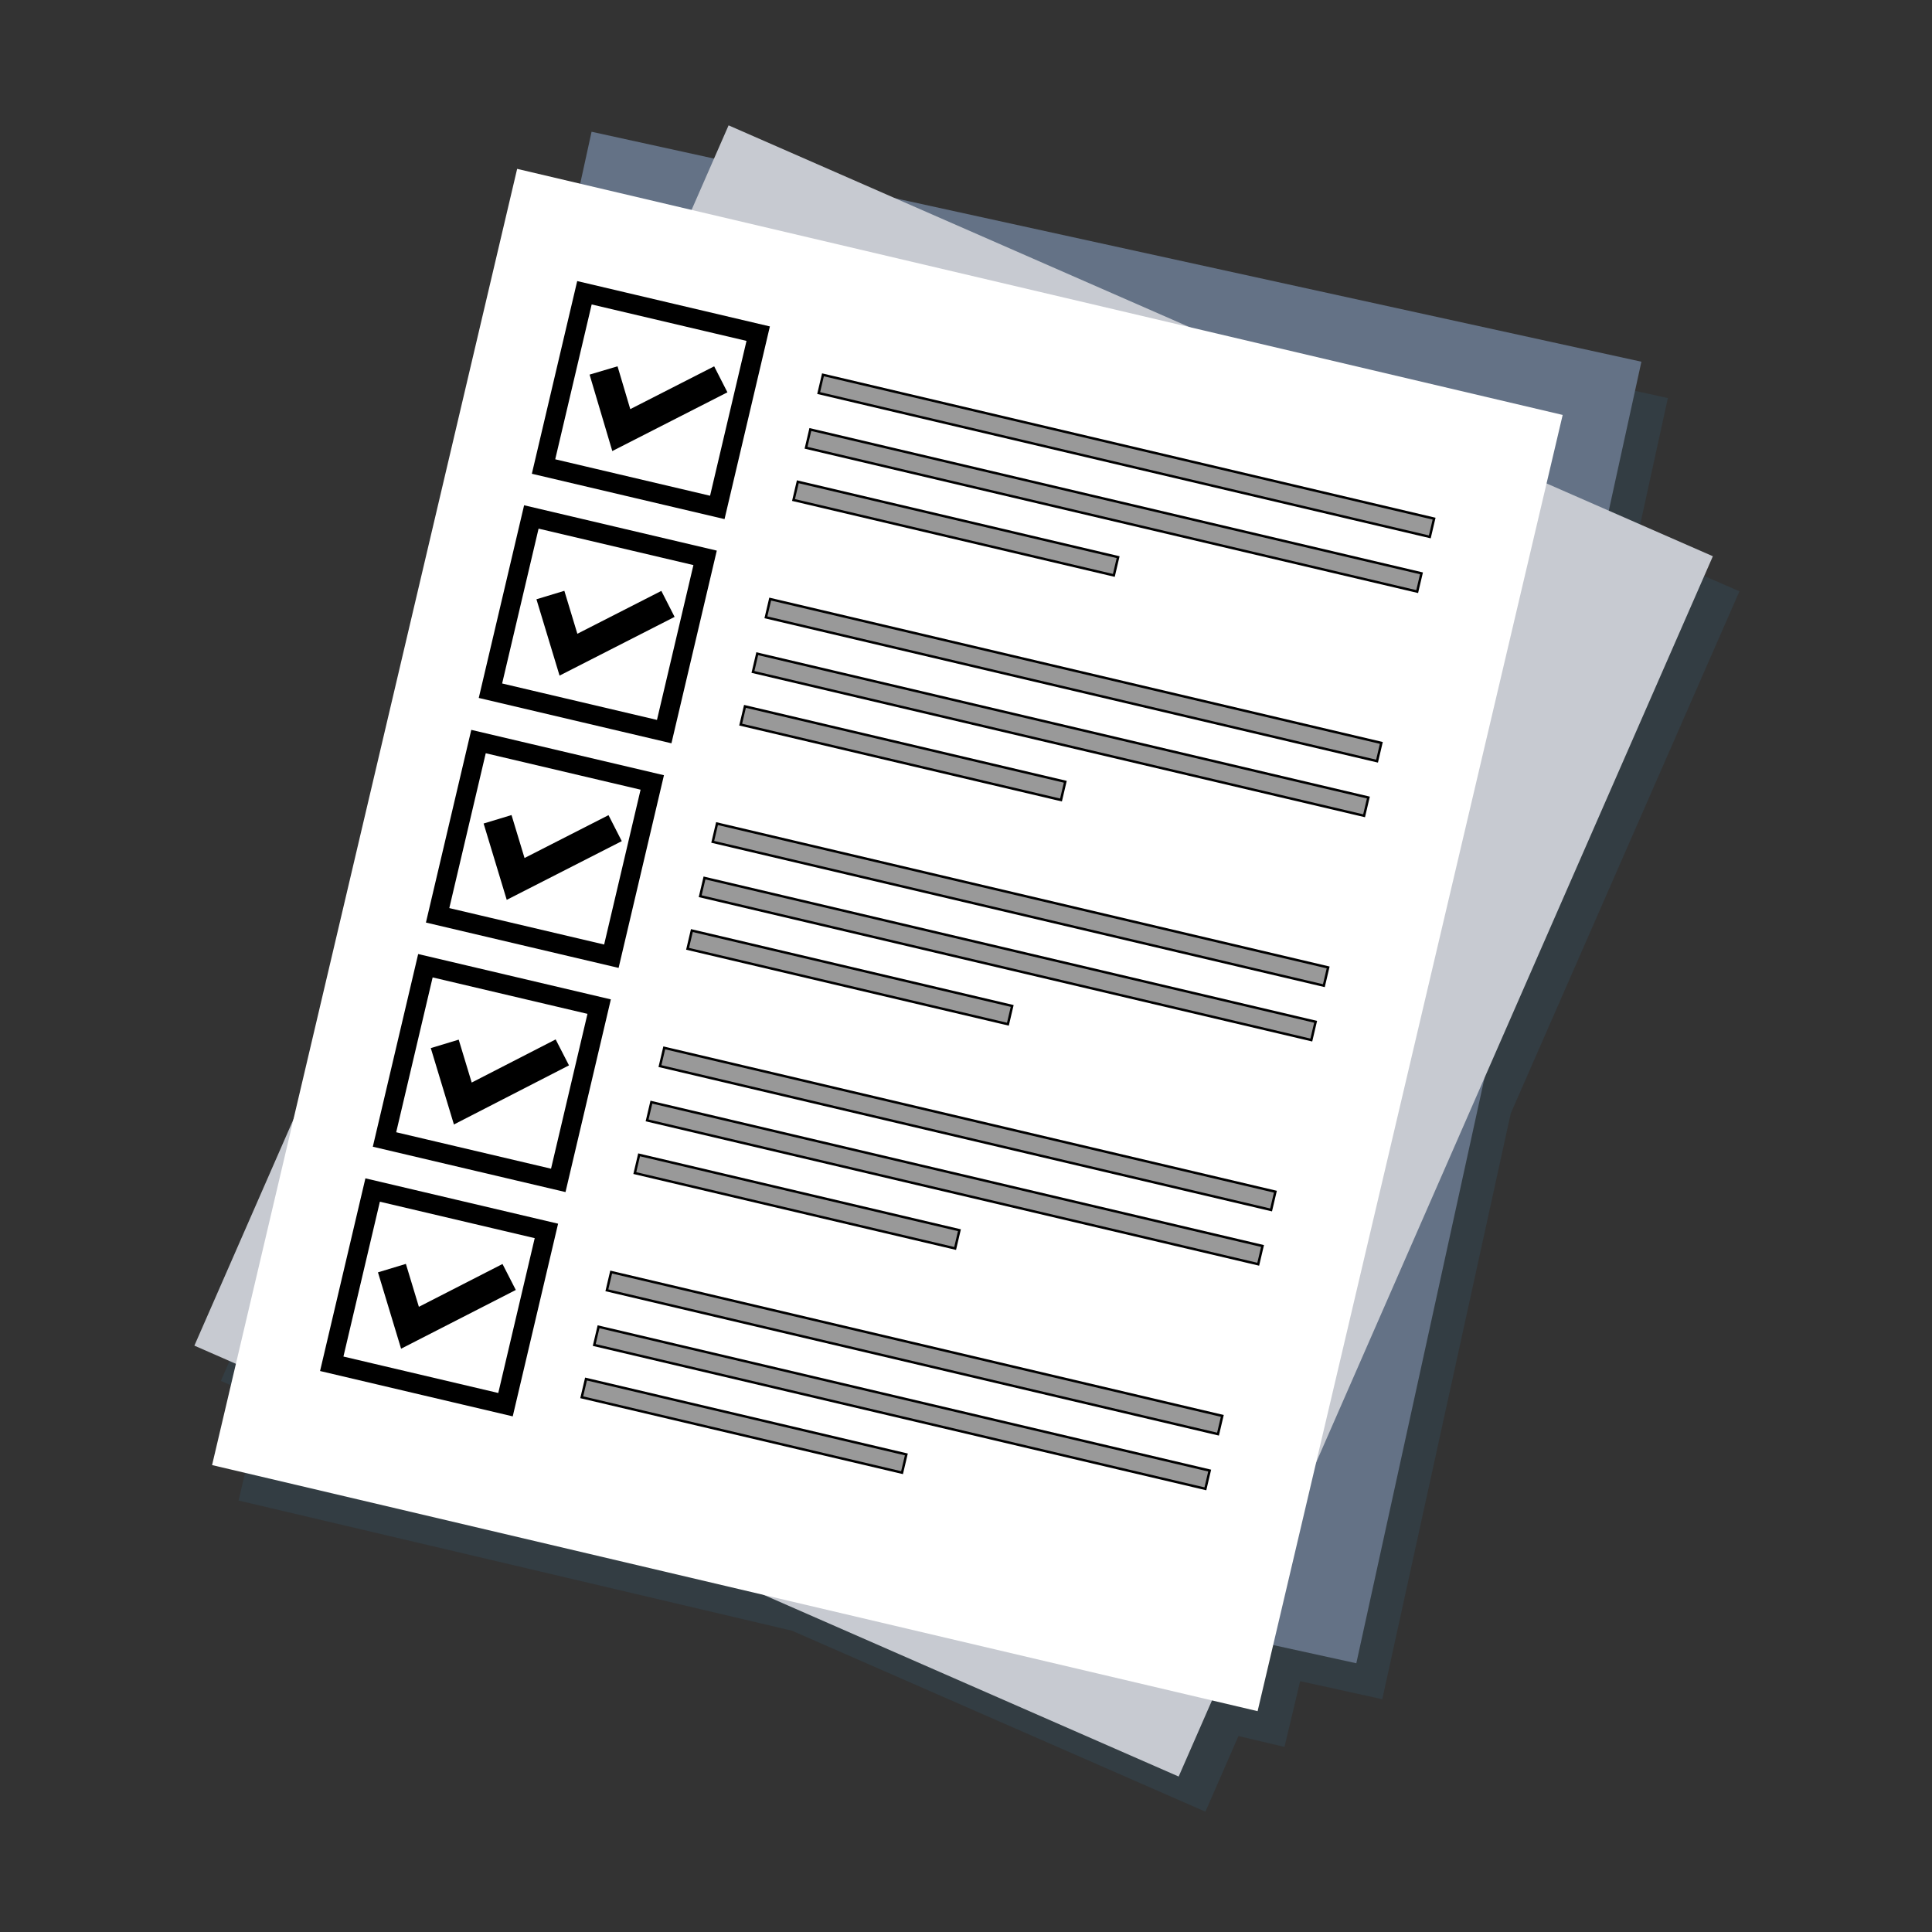 <?xml version="1.0" encoding="utf-8"?>
<!-- Generator: Adobe Illustrator 22.0.1, SVG Export Plug-In . SVG Version: 6.00 Build 0)  -->
<svg version="1.1" id="Layer_1" xmlns="http://www.w3.org/2000/svg" xmlns:xlink="http://www.w3.org/1999/xlink" x="0px" y="0px"
	 viewBox="0 0 566.9 566.9" style="enable-background:new 0 0 566.9 566.9;" xml:space="preserve">
<rect x="0" y="0" width="566.9" height="566.9" fill="#333333" stroke="none"/>
<style type="text/css">
	.st0{opacity:0.4;fill:#324C5B;}
	.st1{fill:#647286;}
	.st2{fill:#C7CAD1;}
	.st3{fill:#FFFFFF;}
	.st4{fill:none;stroke:#000000;stroke-width:5.706;stroke-miterlimit:10;}
	.st5{fill:none;stroke:#000000;stroke-width:8.56;stroke-miterlimit:10;}
	.st6{fill:#999999;stroke:#000000;stroke-width:0.713;stroke-miterlimit:10;}
</style>
<g>
	<polygon class="st0" points="381.5,493.3 405.6,498.6 443.3,326.7 510.4,173.5 479.9,160.2 489.4,116.8 271.3,68.9 221.5,47.1 
		217.2,57 181.5,49.2 178.2,64.2 159.7,59.8 94,338.4 64.8,405.2 77,410.5 70,440.3 232.4,478.5 353.7,531.6 363.4,509.4 
		376.9,512.6 	"/>
	
		<rect x="90.3" y="105.9" transform="matrix(0.214 -0.977 0.977 0.214 -32.858 486.13)" class="st1" width="390.9" height="315.3"/>
	
		<rect x="84.4" y="121.3" transform="matrix(0.401 -0.916 0.916 0.401 -87.919 423.515)" class="st2" width="390.9" height="315.3"/>
	
		<rect x="65.1" y="118.2" transform="matrix(0.229 -0.973 0.973 0.229 -67.689 466.171)" class="st3" width="390.9" height="315.3"/>
	<g>
		<g>
			
				<rect x="164.9" y="91.2" transform="matrix(0.229 -0.973 0.973 0.229 32.99 276.453)" class="st4" width="52.4" height="52.4"/>
			<polyline class="st5" points="177.1,108.7 182.3,126.2 211.5,111.3 			"/>
			<g>
				
					<rect x="328" y="41.5" transform="matrix(0.229 -0.973 0.973 0.229 124.727 424.972)" class="st6" width="5.5" height="184.3"/>
				
					<rect x="324.2" y="57.6" transform="matrix(0.229 -0.973 0.973 0.229 106.229 433.638)" class="st6" width="5.5" height="184.3"/>
				
					<rect x="277.9" y="106.8" transform="matrix(0.229 -0.973 0.973 0.229 65.282 392.655)" class="st6" width="5.5" height="96.6"/>
			</g>
		</g>
		<g>
			
				<rect x="149.4" y="157" transform="matrix(0.229 -0.973 0.973 0.229 -43.063 312.086)" class="st4" width="52.4" height="52.4"/>
			<polyline class="st5" points="161.5,174.6 166.8,192.1 196,177.2 			"/>
			<g>
				
					<rect x="312.5" y="107.4" transform="matrix(0.229 -0.973 0.973 0.229 48.673 460.605)" class="st6" width="5.5" height="184.3"/>
				
					<rect x="308.7" y="123.4" transform="matrix(0.229 -0.973 0.973 0.229 30.176 469.272)" class="st6" width="5.5" height="184.3"/>
				
					<rect x="262.3" y="172.7" transform="matrix(0.229 -0.973 0.973 0.229 -10.771 428.289)" class="st6" width="5.5" height="96.6"/>
			</g>
		</g>
		<g>
			
				<rect x="133.8" y="222.9" transform="matrix(0.229 -0.973 0.973 0.229 -119.115 347.722)" class="st4" width="52.4" height="52.4"/>
			<polyline class="st5" points="146,240.4 151.3,257.9 180.5,243 			"/>
			<g>
				
					<rect x="296.9" y="173.2" transform="matrix(0.229 -0.973 0.973 0.229 -27.381 496.238)" class="st6" width="5.5" height="184.3"/>
				
					<rect x="293.2" y="189.3" transform="matrix(0.229 -0.973 0.973 0.229 -45.878 504.904)" class="st6" width="5.5" height="184.3"/>
				
					<rect x="246.8" y="238.5" transform="matrix(0.229 -0.973 0.973 0.229 -86.825 463.923)" class="st6" width="5.5" height="96.6"/>
			</g>
		</g>
		<g>
			
				<rect x="118.3" y="288.7" transform="matrix(0.229 -0.973 0.973 0.229 -195.171 383.348)" class="st4" width="52.4" height="52.4"/>
			<polyline class="st5" points="130.5,306.3 135.8,323.8 165,308.8 			"/>
			<g>
				
					<rect x="281.4" y="239.1" transform="matrix(0.229 -0.973 0.973 0.229 -103.435 531.87)" class="st6" width="5.5" height="184.3"/>
				
					<rect x="277.7" y="255.1" transform="matrix(0.229 -0.973 0.973 0.229 -121.93 540.539)" class="st6" width="5.5" height="184.3"/>
				
					<rect x="231.3" y="304.4" transform="matrix(0.229 -0.973 0.973 0.229 -162.879 499.555)" class="st6" width="5.5" height="96.6"/>
			</g>
		</g>
		<g>
			
				<rect x="102.8" y="354.6" transform="matrix(0.229 -0.973 0.973 0.229 -271.224 418.99)" class="st4" width="52.4" height="52.4"/>
			<polyline class="st5" points="115,372.1 120.3,389.6 149.4,374.7 			"/>
			<g>
				
					<rect x="265.9" y="304.9" transform="matrix(0.229 -0.973 0.973 0.229 -179.487 567.506)" class="st6" width="5.5" height="184.3"/>
				
					<rect x="262.1" y="321" transform="matrix(0.229 -0.973 0.973 0.229 -197.986 576.169)" class="st6" width="5.5" height="184.3"/>
				
					<rect x="215.8" y="370.2" transform="matrix(0.229 -0.973 0.973 0.229 -238.93 535.194)" class="st6" width="5.5" height="96.6"/>
			</g>
		</g>
	</g>
</g>
</svg>
